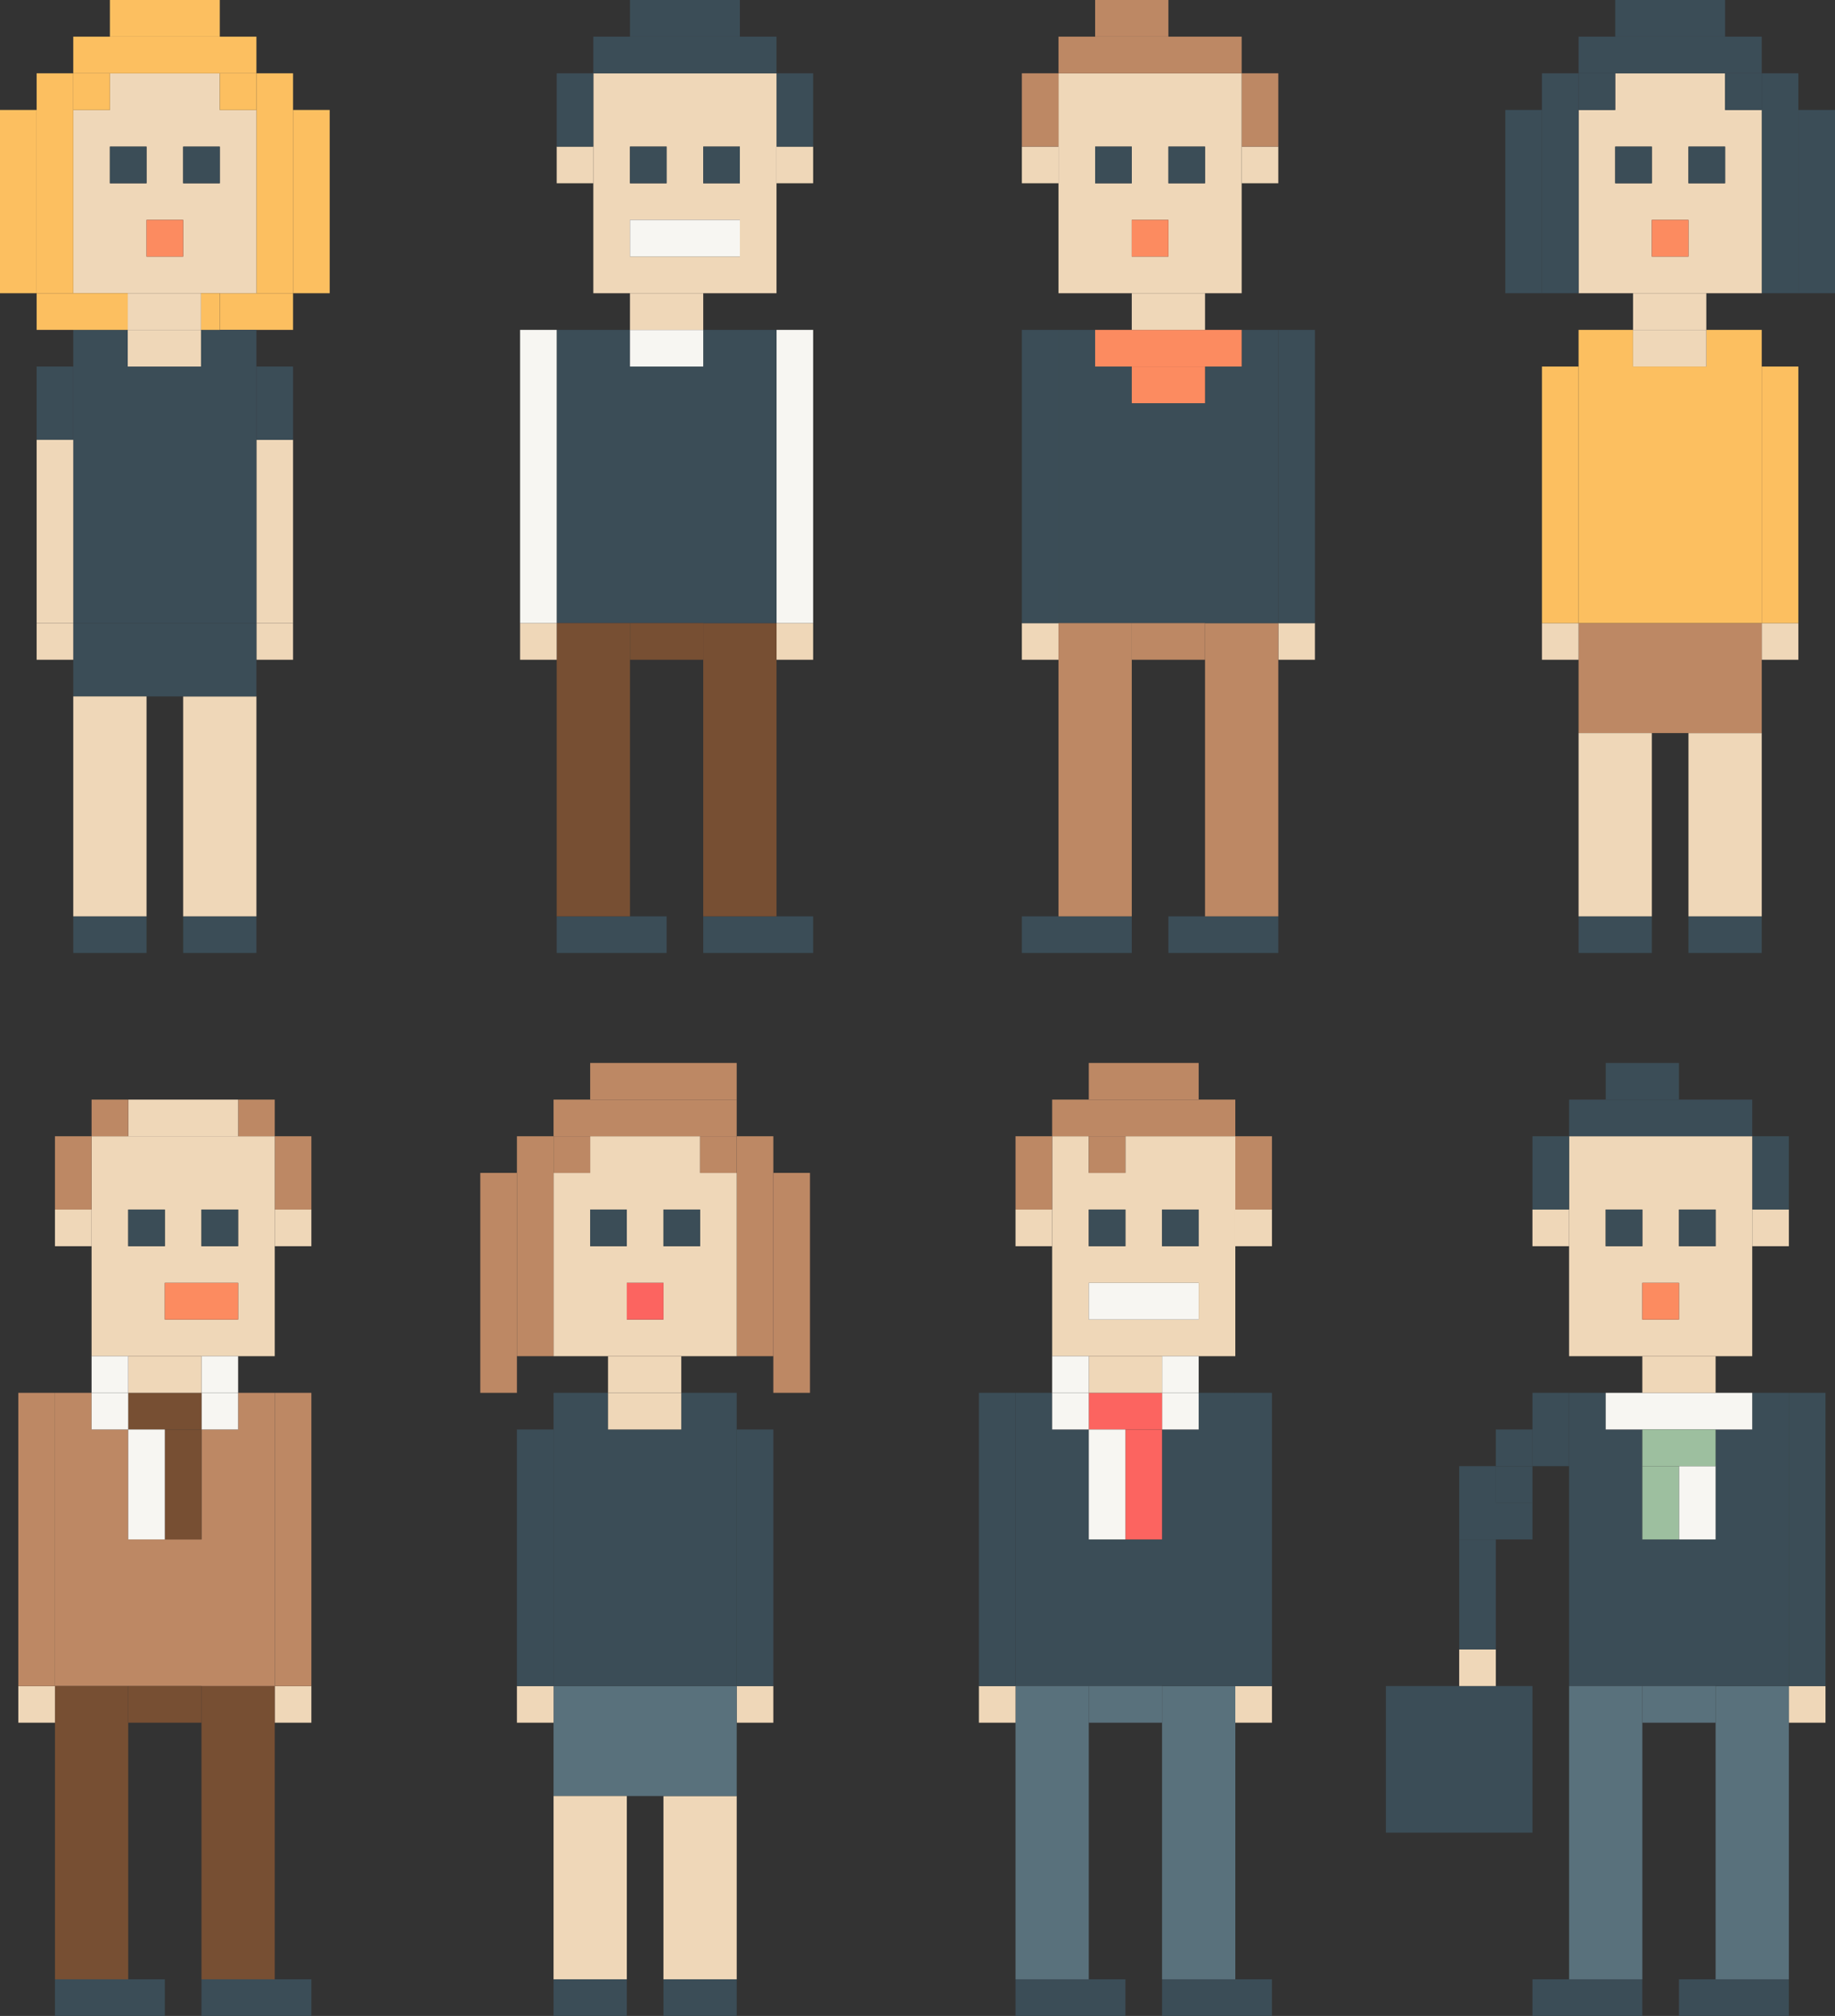 <svg xmlns="http://www.w3.org/2000/svg" viewBox="0 0 541 594"><rect x="0" y="0" width="541" height="594" fill="#333333" stroke="none"/><defs><style>.cls-1{fill:#bd8864;}.cls-2{fill:#efd7b8;}.cls-3{fill:#3b4d57;}.cls-4{fill:#59717c;}.cls-5{fill:#fc6460;}.cls-6{fill:#fcbf60;}.cls-7{fill:#fc8b60;}.cls-8{fill:#f7f6f2;}.cls-9{fill:#774f33;}.cls-10{fill:#9dbf9f;}</style></defs><title>peaople</title><g id="Слой_2" data-name="Слой 2"><g id="OBJECTS"><g id="_Группа_" data-name="&lt;Группа&gt;"><g id="_Группа_2" data-name="&lt;Группа&gt;"><g id="_Группа_3" data-name="&lt;Группа&gt;"><polygon id="_Контур_" data-name="&lt;Контур&gt;" class="cls-1" points="238.8 345.6 238.8 410.4 228 410.4 228 399.6 228 345.6 238.8 345.6"/><rect id="_Контур_2" data-name="&lt;Контур&gt;" class="cls-2" x="217.2" y="496.8" width="10.8" height="10.8"/><rect id="_Контур_3" data-name="&lt;Контур&gt;" class="cls-3" x="217.2" y="421.2" width="10.8" height="75.6"/><polygon id="_Контур_4" data-name="&lt;Контур&gt;" class="cls-1" points="228 345.6 228 399.6 217.2 399.6 217.2 345.6 217.2 334.8 228 334.8 228 345.6"/><rect id="_Контур_5" data-name="&lt;Контур&gt;" class="cls-3" x="195.6" y="583.2" width="21.6" height="10.8"/><rect id="_Контур_6" data-name="&lt;Контур&gt;" class="cls-2" x="195.6" y="529.2" width="21.6" height="54"/><polygon id="_Контур_7" data-name="&lt;Контур&gt;" class="cls-4" points="217.2 507.6 217.2 529.2 195.6 529.2 184.8 529.2 163.2 529.2 163.2 507.6 163.2 496.8 217.2 496.8 217.2 507.6"/><polygon id="_Контур_8" data-name="&lt;Контур&gt;" class="cls-3" points="217.2 421.2 217.2 496.8 163.2 496.8 163.2 421.2 163.2 410.4 179.26 410.4 179.26 421.2 200.86 421.2 200.86 410.4 217.2 410.4 217.2 421.2"/><path id="_Составной_контур_" data-name="&lt;Составной контур&gt;" class="cls-2" d="M217.2,345.6v54h-54v-54H174V334.8h32.4v10.8Zm-10.8,21.6V356.4H195.6v10.8Zm-10.8,21.6V378H184.8v10.8Zm-10.8-21.6V356.4H174v10.8Z"/><rect id="_Контур_9" data-name="&lt;Контур&gt;" class="cls-1" x="206.4" y="334.8" width="10.8" height="10.8"/><polygon id="_Контур_10" data-name="&lt;Контур&gt;" class="cls-1" points="217.2 324 217.2 334.8 206.4 334.8 174 334.8 163.2 334.8 163.2 324 174 324 217.2 324"/><rect id="_Контур_11" data-name="&lt;Контур&gt;" class="cls-1" x="174" y="313.2" width="43.2" height="10.8"/><rect id="_Контур_12" data-name="&lt;Контур&gt;" class="cls-3" x="195.6" y="356.4" width="10.8" height="10.8"/><rect id="_Контур_13" data-name="&lt;Контур&gt;" class="cls-2" x="179.26" y="410.4" width="21.6" height="10.8"/><rect id="_Контур_14" data-name="&lt;Контур&gt;" class="cls-2" x="179.26" y="399.6" width="21.6" height="10.8"/><rect id="_Контур_15" data-name="&lt;Контур&gt;" class="cls-5" x="184.8" y="378" width="10.8" height="10.8"/><rect id="_Контур_16" data-name="&lt;Контур&gt;" class="cls-3" x="163.2" y="583.2" width="21.6" height="10.8"/><rect id="_Контур_17" data-name="&lt;Контур&gt;" class="cls-2" x="163.2" y="529.2" width="21.6" height="54"/><rect id="_Контур_18" data-name="&lt;Контур&gt;" class="cls-3" x="174" y="356.4" width="10.8" height="10.8"/><rect id="_Контур_19" data-name="&lt;Контур&gt;" class="cls-1" x="163.2" y="334.8" width="10.8" height="10.8"/><rect id="_Контур_20" data-name="&lt;Контур&gt;" class="cls-2" x="152.4" y="496.8" width="10.8" height="10.8"/><rect id="_Контур_21" data-name="&lt;Контур&gt;" class="cls-3" x="152.4" y="421.2" width="10.8" height="75.6"/><polygon id="_Контур_22" data-name="&lt;Контур&gt;" class="cls-1" points="163.2 345.6 163.2 399.6 152.4 399.6 152.4 345.6 152.4 334.8 163.2 334.8 163.2 345.6"/><polygon id="_Контур_23" data-name="&lt;Контур&gt;" class="cls-1" points="152.4 399.6 152.4 410.4 141.6 410.4 141.6 345.6 152.4 345.6 152.4 399.6"/></g></g><g id="_Группа_4" data-name="&lt;Группа&gt;"><rect id="_Контур_24" data-name="&lt;Контур&gt;" class="cls-3" x="530.2" y="32.4" width="10.8" height="54"/><rect id="_Контур_25" data-name="&lt;Контур&gt;" class="cls-2" x="519.4" y="183.6" width="10.8" height="10.8"/><rect id="_Контур_26" data-name="&lt;Контур&gt;" class="cls-6" x="519.4" y="108" width="10.8" height="75.6"/><polygon id="_Контур_27" data-name="&lt;Контур&gt;" class="cls-3" points="530.2 32.4 530.2 86.4 519.4 86.4 519.4 32.4 519.4 21.6 530.2 21.6 530.2 32.4"/><rect id="_Контур_28" data-name="&lt;Контур&gt;" class="cls-3" x="497.8" y="270" width="21.6" height="10.8"/><rect id="_Контур_29" data-name="&lt;Контур&gt;" class="cls-2" x="497.8" y="216" width="21.6" height="54"/><polygon id="_Контур_30" data-name="&lt;Контур&gt;" class="cls-1" points="519.4 194.4 519.4 216 497.8 216 487 216 465.4 216 465.4 194.4 465.4 183.6 519.4 183.6 519.4 194.4"/><polygon id="_Контур_31" data-name="&lt;Контур&gt;" class="cls-6" points="519.4 108 519.4 183.6 465.4 183.6 465.4 108 465.4 97.2 481.46 97.2 481.46 108 503.06 108 503.06 97.2 519.4 97.2 519.4 108"/><path id="_Составной_контур_2" data-name="&lt;Составной контур&gt;" class="cls-2" d="M519.4,32.4v54h-54v-54h10.8V21.6h32.4V32.4ZM508.6,54V43.2H497.8V54ZM497.8,75.6V64.8H487V75.6ZM487,54V43.2H476.2V54Z"/><rect id="_Контур_32" data-name="&lt;Контур&gt;" class="cls-3" x="508.6" y="21.6" width="10.8" height="10.8"/><polygon id="_Контур_33" data-name="&lt;Контур&gt;" class="cls-3" points="519.4 10.8 519.4 21.6 508.6 21.6 476.2 21.6 465.4 21.6 465.4 10.8 476.2 10.8 508.6 10.8 519.4 10.8"/><rect id="_Контур_34" data-name="&lt;Контур&gt;" class="cls-3" x="497.8" y="43.2" width="10.8" height="10.8"/><rect id="_Контур_35" data-name="&lt;Контур&gt;" class="cls-3" x="476.2" width="32.4" height="10.8"/><rect id="_Контур_36" data-name="&lt;Контур&gt;" class="cls-2" x="481.46" y="97.2" width="21.6" height="10.8"/><rect id="_Контур_37" data-name="&lt;Контур&gt;" class="cls-2" x="481.46" y="86.4" width="21.6" height="10.8"/><rect id="_Контур_38" data-name="&lt;Контур&gt;" class="cls-7" x="487" y="64.8" width="10.8" height="10.8"/><rect id="_Контур_39" data-name="&lt;Контур&gt;" class="cls-3" x="465.4" y="270" width="21.6" height="10.8"/><rect id="_Контур_40" data-name="&lt;Контур&gt;" class="cls-2" x="465.4" y="216" width="21.6" height="54"/><rect id="_Контур_41" data-name="&lt;Контур&gt;" class="cls-3" x="476.2" y="43.2" width="10.8" height="10.8"/><rect id="_Контур_42" data-name="&lt;Контур&gt;" class="cls-3" x="465.4" y="21.6" width="10.8" height="10.8"/><rect id="_Контур_43" data-name="&lt;Контур&gt;" class="cls-2" x="454.6" y="183.6" width="10.8" height="10.8"/><rect id="_Контур_44" data-name="&lt;Контур&gt;" class="cls-6" x="454.6" y="108" width="10.8" height="75.6"/><polygon id="_Контур_45" data-name="&lt;Контур&gt;" class="cls-3" points="465.4 32.4 465.4 86.4 454.6 86.4 454.6 32.4 454.6 21.6 465.4 21.6 465.4 32.4"/><rect id="_Контур_46" data-name="&lt;Контур&gt;" class="cls-3" x="443.8" y="32.4" width="10.8" height="54"/></g><g id="_Группа_5" data-name="&lt;Группа&gt;"><rect id="_Контур_47" data-name="&lt;Контур&gt;" class="cls-2" x="376.87" y="183.6" width="10.8" height="10.8"/><rect id="_Контур_48" data-name="&lt;Контур&gt;" class="cls-3" x="376.87" y="97.2" width="10.8" height="86.4"/><polygon id="_Контур_49" data-name="&lt;Контур&gt;" class="cls-3" points="376.87 270 376.87 280.8 344.47 280.8 344.47 270 355.27 270 376.87 270"/><polygon id="_Контур_50" data-name="&lt;Контур&gt;" class="cls-1" points="376.87 194.4 376.87 270 355.27 270 355.27 194.4 355.27 183.6 376.87 183.6 376.87 194.4"/><polygon id="_Контур_51" data-name="&lt;Контур&gt;" class="cls-3" points="376.87 97.2 376.87 183.6 355.27 183.6 333.67 183.6 312.07 183.6 312.07 97.2 322.87 97.2 322.87 108 333.67 108 333.67 118.8 355.27 118.8 355.27 108 366.07 108 366.07 97.2 376.87 97.2"/><rect id="_Контур_52" data-name="&lt;Контур&gt;" class="cls-2" x="366.07" y="43.2" width="10.8" height="10.8"/><rect id="_Контур_53" data-name="&lt;Контур&gt;" class="cls-1" x="366.07" y="21.6" width="10.8" height="21.6"/><polygon id="_Контур_54" data-name="&lt;Контур&gt;" class="cls-7" points="366.07 97.2 366.07 108 355.27 108 333.67 108 322.87 108 322.87 97.2 333.67 97.2 355.27 97.2 366.07 97.2"/><path id="_Составной_контур_3" data-name="&lt;Составной контур&gt;" class="cls-2" d="M366.07,54V86.4h-54V21.6h54V54Zm-10.8,0V43.2h-10.8V54Zm-10.8,21.6V64.8h-10.8V75.6ZM333.67,54V43.2h-10.8V54Z"/><polygon id="_Контур_55" data-name="&lt;Контур&gt;" class="cls-1" points="366.07 10.8 366.07 21.6 312.07 21.6 312.07 10.8 322.87 10.8 344.47 10.8 366.07 10.8"/><rect id="_Контур_56" data-name="&lt;Контур&gt;" class="cls-1" x="333.67" y="183.6" width="21.6" height="10.8"/><rect id="_Контур_57" data-name="&lt;Контур&gt;" class="cls-7" x="333.67" y="108" width="21.6" height="10.8"/><rect id="_Контур_58" data-name="&lt;Контур&gt;" class="cls-2" x="333.67" y="86.4" width="21.6" height="10.8"/><rect id="_Контур_59" data-name="&lt;Контур&gt;" class="cls-3" x="344.47" y="43.2" width="10.8" height="10.8"/><rect id="_Контур_60" data-name="&lt;Контур&gt;" class="cls-7" x="333.67" y="64.8" width="10.8" height="10.8"/><rect id="_Контур_61" data-name="&lt;Контур&gt;" class="cls-1" x="322.87" width="21.6" height="10.8"/><polygon id="_Контур_62" data-name="&lt;Контур&gt;" class="cls-3" points="333.67 270 333.67 280.8 301.27 280.8 301.27 270 312.07 270 333.67 270"/><polygon id="_Контур_63" data-name="&lt;Контур&gt;" class="cls-1" points="333.67 194.4 333.67 270 312.07 270 312.07 194.4 312.07 183.6 333.67 183.6 333.67 194.4"/><rect id="_Контур_64" data-name="&lt;Контур&gt;" class="cls-3" x="322.87" y="43.2" width="10.8" height="10.8"/><rect id="_Контур_65" data-name="&lt;Контур&gt;" class="cls-2" x="301.27" y="183.6" width="10.8" height="10.8"/><rect id="_Контур_66" data-name="&lt;Контур&gt;" class="cls-3" x="301.27" y="97.2" width="10.8" height="86.4"/><rect id="_Контур_67" data-name="&lt;Контур&gt;" class="cls-2" x="301.27" y="43.2" width="10.8" height="10.8"/><rect id="_Контур_68" data-name="&lt;Контур&gt;" class="cls-1" x="301.27" y="21.6" width="10.8" height="21.6"/></g><g id="_Группа_6" data-name="&lt;Группа&gt;"><polygon id="_Контур_69" data-name="&lt;Контур&gt;" class="cls-3" points="239.73 270 239.73 280.8 207.33 280.8 207.33 270 228.93 270 239.73 270"/><rect id="_Контур_70" data-name="&lt;Контур&gt;" class="cls-2" x="228.93" y="183.6" width="10.8" height="10.8"/><rect id="_Контур_71" data-name="&lt;Контур&gt;" class="cls-8" x="228.93" y="97.2" width="10.8" height="86.4"/><rect id="_Контур_72" data-name="&lt;Контур&gt;" class="cls-2" x="228.93" y="43.2" width="10.8" height="10.8"/><rect id="_Контур_73" data-name="&lt;Контур&gt;" class="cls-3" x="228.93" y="21.6" width="10.8" height="21.6"/><polygon id="_Контур_74" data-name="&lt;Контур&gt;" class="cls-9" points="228.93 194.4 228.93 270 207.33 270 207.33 194.4 207.33 183.6 228.93 183.6 228.93 194.4"/><polygon id="_Контур_75" data-name="&lt;Контур&gt;" class="cls-3" points="228.93 97.2 228.93 183.6 207.33 183.6 185.73 183.6 164.13 183.6 164.13 97.2 185.73 97.2 185.73 108 207.33 108 207.33 97.2 228.93 97.2"/><path id="_Составной_контур_4" data-name="&lt;Составной контур&gt;" class="cls-2" d="M228.93,54V86.4h-54V21.6h54V54Zm-10.8,21.6V64.8h-32.4V75.6Zm0-21.6V43.2h-10.8V54Zm-21.6,0V43.2h-10.8V54Z"/><polygon id="_Контур_76" data-name="&lt;Контур&gt;" class="cls-3" points="228.93 10.8 228.93 21.6 174.93 21.6 174.93 10.8 185.73 10.8 218.13 10.8 228.93 10.8"/><rect id="_Контур_77" data-name="&lt;Контур&gt;" class="cls-8" x="185.73" y="64.8" width="32.4" height="10.8"/><rect id="_Контур_78" data-name="&lt;Контур&gt;" class="cls-3" x="207.33" y="43.2" width="10.8" height="10.8"/><rect id="_Контур_79" data-name="&lt;Контур&gt;" class="cls-3" x="185.73" width="32.4" height="10.8"/><rect id="_Контур_80" data-name="&lt;Контур&gt;" class="cls-9" x="185.73" y="183.6" width="21.6" height="10.8"/><rect id="_Контур_81" data-name="&lt;Контур&gt;" class="cls-8" x="185.73" y="97.2" width="21.6" height="10.8"/><rect id="_Контур_82" data-name="&lt;Контур&gt;" class="cls-2" x="185.73" y="86.4" width="21.6" height="10.8"/><polygon id="_Контур_83" data-name="&lt;Контур&gt;" class="cls-3" points="196.53 270 196.53 280.8 164.13 280.8 164.13 270 185.73 270 196.53 270"/><rect id="_Контур_84" data-name="&lt;Контур&gt;" class="cls-3" x="185.73" y="43.2" width="10.8" height="10.8"/><polygon id="_Контур_85" data-name="&lt;Контур&gt;" class="cls-9" points="185.73 194.4 185.73 270 164.13 270 164.13 194.4 164.13 183.6 185.73 183.6 185.73 194.4"/><rect id="_Контур_86" data-name="&lt;Контур&gt;" class="cls-2" x="164.13" y="43.2" width="10.8" height="10.8"/><rect id="_Контур_87" data-name="&lt;Контур&gt;" class="cls-3" x="164.13" y="21.6" width="10.8" height="21.6"/><rect id="_Контур_88" data-name="&lt;Контур&gt;" class="cls-2" x="153.33" y="183.6" width="10.8" height="10.8"/><rect id="_Контур_89" data-name="&lt;Контур&gt;" class="cls-8" x="153.33" y="97.2" width="10.8" height="86.4"/></g><g id="_Группа_7" data-name="&lt;Группа&gt;"><rect id="_Контур_90" data-name="&lt;Контур&gt;" class="cls-6" x="86.4" y="32.4" width="10.8" height="54"/><rect id="_Контур_91" data-name="&lt;Контур&gt;" class="cls-2" x="75.6" y="183.6" width="10.8" height="10.8"/><rect id="_Контур_92" data-name="&lt;Контур&gt;" class="cls-2" x="75.6" y="129.6" width="10.8" height="54"/><rect id="_Контур_93" data-name="&lt;Контур&gt;" class="cls-3" x="75.6" y="108" width="10.8" height="21.6"/><polygon id="_Контур_94" data-name="&lt;Контур&gt;" class="cls-6" points="86.4 86.4 86.4 97.2 75.6 97.2 64.8 97.2 64.8 86.4 75.6 86.4 86.4 86.4"/><polygon id="_Контур_95" data-name="&lt;Контур&gt;" class="cls-6" points="86.4 32.4 86.4 86.4 75.6 86.4 75.6 32.4 75.6 21.6 86.4 21.6 86.4 32.4"/><rect id="_Контур_96" data-name="&lt;Контур&gt;" class="cls-3" x="54" y="270" width="21.6" height="10.8"/><rect id="_Контур_97" data-name="&lt;Контур&gt;" class="cls-2" x="54" y="205.2" width="21.6" height="64.8"/><polygon id="_Контур_98" data-name="&lt;Контур&gt;" class="cls-3" points="75.6 194.4 75.6 205.2 54 205.2 43.2 205.2 21.6 205.2 21.6 194.4 21.6 183.6 75.6 183.6 75.6 194.4"/><polygon id="_Контур_99" data-name="&lt;Контур&gt;" class="cls-3" points="75.6 108 75.6 129.6 75.6 183.6 21.6 183.6 21.6 129.6 21.6 108 21.6 97.2 37.66 97.2 37.66 108 59.26 108 59.26 97.2 64.8 97.2 75.6 97.2 75.6 108"/><path id="_Составной_контур_5" data-name="&lt;Составной контур&gt;" class="cls-2" d="M75.6,32.4v54h-54v-54H32.4V21.6H64.8V32.4ZM64.8,54V43.2H54V54ZM54,75.6V64.8H43.2V75.6ZM43.2,54V43.2H32.4V54Z"/><rect id="_Контур_100" data-name="&lt;Контур&gt;" class="cls-6" x="64.8" y="21.6" width="10.8" height="10.8"/><polygon id="_Контур_101" data-name="&lt;Контур&gt;" class="cls-6" points="75.6 10.8 75.6 21.6 64.8 21.6 32.4 21.6 21.6 21.6 21.6 10.8 32.4 10.8 64.8 10.8 75.6 10.8"/><rect id="_Контур_102" data-name="&lt;Контур&gt;" class="cls-6" x="59.26" y="86.4" width="5.54" height="10.8"/><rect id="_Контур_103" data-name="&lt;Контур&gt;" class="cls-3" x="54" y="43.2" width="10.8" height="10.8"/><rect id="_Контур_104" data-name="&lt;Контур&gt;" class="cls-6" x="32.4" width="32.4" height="10.8"/><rect id="_Контур_105" data-name="&lt;Контур&gt;" class="cls-2" x="37.66" y="97.2" width="21.6" height="10.8"/><rect id="_Контур_106" data-name="&lt;Контур&gt;" class="cls-2" x="37.66" y="86.4" width="21.6" height="10.8"/><rect id="_Контур_107" data-name="&lt;Контур&gt;" class="cls-7" x="43.2" y="64.8" width="10.8" height="10.8"/><rect id="_Контур_108" data-name="&lt;Контур&gt;" class="cls-3" x="21.6" y="270" width="21.6" height="10.8"/><rect id="_Контур_109" data-name="&lt;Контур&gt;" class="cls-2" x="21.6" y="205.2" width="21.6" height="64.8"/><rect id="_Контур_110" data-name="&lt;Контур&gt;" class="cls-3" x="32.4" y="43.2" width="10.8" height="10.8"/><polygon id="_Контур_111" data-name="&lt;Контур&gt;" class="cls-6" points="37.66 86.4 37.66 97.2 21.6 97.2 10.8 97.2 10.8 86.4 21.6 86.4 37.66 86.4"/><rect id="_Контур_112" data-name="&lt;Контур&gt;" class="cls-6" x="21.6" y="21.6" width="10.8" height="10.8"/><rect id="_Контур_113" data-name="&lt;Контур&gt;" class="cls-2" x="10.8" y="183.6" width="10.8" height="10.8"/><rect id="_Контур_114" data-name="&lt;Контур&gt;" class="cls-3" x="10.8" y="108" width="10.8" height="21.6"/><rect id="_Контур_115" data-name="&lt;Контур&gt;" class="cls-2" x="10.8" y="129.6" width="10.8" height="54"/><polygon id="_Контур_116" data-name="&lt;Контур&gt;" class="cls-6" points="21.6 32.4 21.6 86.4 10.8 86.4 10.8 32.4 10.8 21.6 21.6 21.6 21.6 32.4"/><rect id="_Контур_117" data-name="&lt;Контур&gt;" class="cls-6" y="32.4" width="10.8" height="54"/></g><g id="_Группа_8" data-name="&lt;Группа&gt;"><g id="_Группа_9" data-name="&lt;Группа&gt;"><polygon id="_Контур_118" data-name="&lt;Контур&gt;" class="cls-3" points="375 583.2 375 594 342.6 594 342.6 583.2 364.2 583.2 375 583.2"/><rect id="_Контур_119" data-name="&lt;Контур&gt;" class="cls-2" x="364.2" y="496.8" width="10.8" height="10.8"/><rect id="_Контур_120" data-name="&lt;Контур&gt;" class="cls-3" x="364.2" y="410.4" width="10.8" height="86.4"/><rect id="_Контур_121" data-name="&lt;Контур&gt;" class="cls-2" x="364.2" y="356.4" width="10.8" height="10.8"/><rect id="_Контур_122" data-name="&lt;Контур&gt;" class="cls-1" x="364.2" y="334.8" width="10.8" height="21.6"/><polygon id="_Контур_123" data-name="&lt;Контур&gt;" class="cls-4" points="364.2 507.6 364.2 583.2 342.6 583.2 342.6 507.6 342.6 496.8 364.2 496.8 364.2 507.6"/><polygon id="_Контур_124" data-name="&lt;Контур&gt;" class="cls-3" points="364.2 410.4 364.2 496.8 342.6 496.8 321 496.8 299.4 496.8 299.4 410.4 310.2 410.4 310.2 421.2 321 421.2 321 453.6 331.8 453.6 342.6 453.6 342.6 421.2 353.4 421.2 353.4 410.4 364.2 410.4"/><path id="_Составной_контур_6" data-name="&lt;Составной контур&gt;" class="cls-2" d="M364.2,367.2v32.4h-54V334.8H321v10.8h10.8V334.8h32.4v32.4Zm-10.8,21.6V378H321v10.8Zm0-21.6V356.4H342.6v10.8Zm-21.6,0V356.4H321v10.8Z"/><polygon id="_Контур_125" data-name="&lt;Контур&gt;" class="cls-1" points="364.2 324 364.2 334.8 331.8 334.8 321 334.8 310.2 334.8 310.2 324 321 324 353.4 324 364.2 324"/><rect id="_Контур_126" data-name="&lt;Контур&gt;" class="cls-8" x="342.6" y="410.4" width="10.8" height="10.8"/><rect id="_Контур_127" data-name="&lt;Контур&gt;" class="cls-8" x="342.6" y="399.6" width="10.8" height="10.8"/><rect id="_Контур_128" data-name="&lt;Контур&gt;" class="cls-8" x="321" y="378" width="32.4" height="10.8"/><rect id="_Контур_129" data-name="&lt;Контур&gt;" class="cls-3" x="342.6" y="356.4" width="10.8" height="10.8"/><rect id="_Контур_130" data-name="&lt;Контур&gt;" class="cls-1" x="321" y="313.2" width="32.4" height="10.8"/><rect id="_Контур_131" data-name="&lt;Контур&gt;" class="cls-4" x="321" y="496.8" width="21.6" height="10.8"/><rect id="_Контур_132" data-name="&lt;Контур&gt;" class="cls-5" x="331.8" y="421.2" width="10.8" height="32.4"/><polygon id="_Контур_133" data-name="&lt;Контур&gt;" class="cls-5" points="342.6 410.4 342.6 421.2 331.8 421.2 321 421.2 321 410.4 342.6 410.4"/><rect id="_Контур_134" data-name="&lt;Контур&gt;" class="cls-2" x="321" y="399.6" width="21.6" height="10.8"/><polygon id="_Контур_135" data-name="&lt;Контур&gt;" class="cls-3" points="331.8 583.2 331.8 594 299.4 594 299.4 583.2 321 583.2 331.8 583.2"/><rect id="_Контур_136" data-name="&lt;Контур&gt;" class="cls-8" x="321" y="421.2" width="10.8" height="32.4"/><rect id="_Контур_137" data-name="&lt;Контур&gt;" class="cls-3" x="321" y="356.4" width="10.8" height="10.8"/><rect id="_Контур_138" data-name="&lt;Контур&gt;" class="cls-1" x="321" y="334.8" width="10.8" height="10.8"/><polygon id="_Контур_139" data-name="&lt;Контур&gt;" class="cls-4" points="321 507.6 321 583.2 299.4 583.2 299.4 507.6 299.4 496.8 321 496.8 321 507.6"/><rect id="_Контур_140" data-name="&lt;Контур&gt;" class="cls-8" x="310.2" y="410.4" width="10.8" height="10.8"/><rect id="_Контур_141" data-name="&lt;Контур&gt;" class="cls-8" x="310.2" y="399.6" width="10.8" height="10.8"/><rect id="_Контур_142" data-name="&lt;Контур&gt;" class="cls-2" x="299.4" y="356.4" width="10.8" height="10.8"/><rect id="_Контур_143" data-name="&lt;Контур&gt;" class="cls-1" x="299.4" y="334.8" width="10.8" height="21.6"/><rect id="_Контур_144" data-name="&lt;Контур&gt;" class="cls-2" x="288.6" y="496.8" width="10.8" height="10.8"/><rect id="_Контур_145" data-name="&lt;Контур&gt;" class="cls-3" x="288.6" y="410.4" width="10.8" height="86.4"/></g></g><g id="_Группа_10" data-name="&lt;Группа&gt;"><g id="_Группа_11" data-name="&lt;Группа&gt;"><polygon id="_Контур_146" data-name="&lt;Контур&gt;" class="cls-3" points="91.8 583.2 91.8 594 59.4 594 59.4 583.2 81 583.2 91.8 583.2"/><rect id="_Контур_147" data-name="&lt;Контур&gt;" class="cls-2" x="81" y="496.8" width="10.8" height="10.8"/><rect id="_Контур_148" data-name="&lt;Контур&gt;" class="cls-1" x="81" y="410.4" width="10.8" height="86.4"/><rect id="_Контур_149" data-name="&lt;Контур&gt;" class="cls-2" x="81" y="356.4" width="10.8" height="10.8"/><rect id="_Контур_150" data-name="&lt;Контур&gt;" class="cls-1" x="81" y="334.8" width="10.8" height="21.6"/><polygon id="_Контур_151" data-name="&lt;Контур&gt;" class="cls-9" points="81 507.6 81 583.2 59.4 583.2 59.4 507.6 59.4 496.8 81 496.8 81 507.6"/><polygon id="_Контур_152" data-name="&lt;Контур&gt;" class="cls-1" points="81 410.4 81 496.8 59.4 496.8 37.8 496.8 16.2 496.8 16.2 410.4 27 410.4 27 421.2 37.8 421.2 37.8 453.6 48.6 453.6 59.4 453.6 59.4 421.2 70.2 421.2 70.2 410.4 81 410.4"/><path id="_Составной_контур_7" data-name="&lt;Составной контур&gt;" class="cls-2" d="M81,367.2v32.4H27V334.8H81v32.4ZM70.2,388.8V378H48.6v10.8Zm0-21.6V356.4H59.4v10.8Zm-21.6,0V356.4H37.8v10.8Z"/><rect id="_Контур_153" data-name="&lt;Контур&gt;" class="cls-1" x="70.2" y="324" width="10.8" height="10.8"/><rect id="_Контур_154" data-name="&lt;Контур&gt;" class="cls-8" x="59.4" y="410.4" width="10.8" height="10.8"/><rect id="_Контур_155" data-name="&lt;Контур&gt;" class="cls-8" x="59.4" y="399.6" width="10.8" height="10.8"/><rect id="_Контур_156" data-name="&lt;Контур&gt;" class="cls-7" x="48.6" y="378" width="21.6" height="10.8"/><rect id="_Контур_157" data-name="&lt;Контур&gt;" class="cls-3" x="59.4" y="356.4" width="10.8" height="10.8"/><rect id="_Контур_158" data-name="&lt;Контур&gt;" class="cls-2" x="37.8" y="324" width="32.4" height="10.8"/><rect id="_Контур_159" data-name="&lt;Контур&gt;" class="cls-9" x="37.8" y="496.8" width="21.6" height="10.8"/><rect id="_Контур_160" data-name="&lt;Контур&gt;" class="cls-9" x="48.6" y="421.2" width="10.8" height="32.4"/><polygon id="_Контур_161" data-name="&lt;Контур&gt;" class="cls-9" points="59.4 410.4 59.4 421.2 48.6 421.2 37.8 421.2 37.8 410.4 59.4 410.4"/><rect id="_Контур_162" data-name="&lt;Контур&gt;" class="cls-2" x="37.8" y="399.6" width="21.6" height="10.8"/><polygon id="_Контур_163" data-name="&lt;Контур&gt;" class="cls-3" points="48.6 583.2 48.6 594 16.2 594 16.2 583.2 37.8 583.2 48.6 583.2"/><rect id="_Контур_164" data-name="&lt;Контур&gt;" class="cls-8" x="37.8" y="421.2" width="10.8" height="32.4"/><rect id="_Контур_165" data-name="&lt;Контур&gt;" class="cls-3" x="37.8" y="356.4" width="10.8" height="10.8"/><polygon id="_Контур_166" data-name="&lt;Контур&gt;" class="cls-9" points="37.8 507.6 37.8 583.2 16.2 583.2 16.2 507.6 16.2 496.8 37.8 496.8 37.8 507.6"/><rect id="_Контур_167" data-name="&lt;Контур&gt;" class="cls-8" x="27" y="410.4" width="10.8" height="10.8"/><rect id="_Контур_168" data-name="&lt;Контур&gt;" class="cls-8" x="27" y="399.6" width="10.8" height="10.8"/><rect id="_Контур_169" data-name="&lt;Контур&gt;" class="cls-1" x="27" y="324" width="10.8" height="10.8"/><rect id="_Контур_170" data-name="&lt;Контур&gt;" class="cls-2" x="16.2" y="356.4" width="10.8" height="10.8"/><rect id="_Контур_171" data-name="&lt;Контур&gt;" class="cls-1" x="16.2" y="334.8" width="10.8" height="21.6"/><rect id="_Контур_172" data-name="&lt;Контур&gt;" class="cls-2" x="5.4" y="496.8" width="10.8" height="10.8"/><rect id="_Контур_173" data-name="&lt;Контур&gt;" class="cls-1" x="5.4" y="410.4" width="10.8" height="86.4"/></g></g><g id="_Группа_12" data-name="&lt;Группа&gt;"><g id="_Группа_13" data-name="&lt;Группа&gt;"><g id="_Группа_14" data-name="&lt;Группа&gt;"><rect id="_Контур_174" data-name="&lt;Контур&gt;" class="cls-2" x="527.4" y="496.8" width="10.8" height="10.8"/></g><g id="_Группа_15" data-name="&lt;Группа&gt;"><rect id="_Контур_175" data-name="&lt;Контур&gt;" class="cls-3" x="527.4" y="410.4" width="10.8" height="86.4"/></g><g id="_Группа_16" data-name="&lt;Группа&gt;"><polygon id="_Контур_176" data-name="&lt;Контур&gt;" class="cls-3" points="527.4 583.2 527.4 594 495 594 495 583.2 505.8 583.2 527.4 583.2"/></g><g id="_Группа_17" data-name="&lt;Группа&gt;"><polygon id="_Контур_177" data-name="&lt;Контур&gt;" class="cls-4" points="527.4 507.6 527.4 583.2 505.8 583.2 505.8 507.6 505.8 496.8 527.4 496.8 527.4 507.6"/></g><g id="_Группа_18" data-name="&lt;Группа&gt;"><polygon id="_Контур_178" data-name="&lt;Контур&gt;" class="cls-3" points="527.4 410.4 527.4 496.8 505.8 496.8 484.2 496.8 462.6 496.8 462.6 432 462.6 410.4 473.4 410.4 473.4 421.2 484.2 421.2 484.2 432 484.2 453.6 495 453.6 505.8 453.6 505.8 432 505.8 421.2 516.6 421.2 516.6 410.4 527.4 410.4"/></g><g id="_Группа_19" data-name="&lt;Группа&gt;"><rect id="_Контур_179" data-name="&lt;Контур&gt;" class="cls-2" x="516.6" y="356.4" width="10.8" height="10.8"/></g><g id="_Группа_20" data-name="&lt;Группа&gt;"><rect id="_Контур_180" data-name="&lt;Контур&gt;" class="cls-3" x="516.6" y="334.8" width="10.8" height="21.6"/></g><g id="_Группа_21" data-name="&lt;Группа&gt;"><polygon id="_Контур_181" data-name="&lt;Контур&gt;" class="cls-8" points="516.6 410.4 516.6 421.2 505.8 421.2 484.2 421.2 473.4 421.2 473.4 410.4 484.2 410.4 505.8 410.4 516.6 410.4"/></g><g id="_Группа_22" data-name="&lt;Группа&gt;"><path id="_Составной_контур_8" data-name="&lt;Составной контур&gt;" class="cls-2" d="M516.6,367.2v32.4h-54V334.8h54v32.4Zm-10.8,0V356.4H495v10.8ZM495,388.8V378H484.2v10.8Zm-10.8-21.6V356.4H473.4v10.8Z"/></g><g id="_Группа_23" data-name="&lt;Группа&gt;"><polygon id="_Контур_182" data-name="&lt;Контур&gt;" class="cls-3" points="516.6 324 516.6 334.8 462.6 334.8 462.6 324 473.4 324 495 324 516.6 324"/></g><g id="_Группа_24" data-name="&lt;Группа&gt;"><rect id="_Контур_183" data-name="&lt;Контур&gt;" class="cls-4" x="484.2" y="496.8" width="21.6" height="10.8"/></g><g id="_Группа_25" data-name="&lt;Группа&gt;"><rect id="_Контур_184" data-name="&lt;Контур&gt;" class="cls-8" x="495" y="432" width="10.8" height="21.6"/></g><g id="_Группа_26" data-name="&lt;Группа&gt;"><polygon id="_Контур_185" data-name="&lt;Контур&gt;" class="cls-10" points="505.8 421.2 505.8 432 495 432 484.2 432 484.2 421.2 505.8 421.2"/></g><g id="_Группа_27" data-name="&lt;Группа&gt;"><rect id="_Контур_186" data-name="&lt;Контур&gt;" class="cls-2" x="484.2" y="399.6" width="21.6" height="10.8"/></g><g id="_Группа_28" data-name="&lt;Группа&gt;"><rect id="_Контур_187" data-name="&lt;Контур&gt;" class="cls-3" x="495" y="356.4" width="10.8" height="10.8"/></g><g id="_Группа_29" data-name="&lt;Группа&gt;"><rect id="_Контур_188" data-name="&lt;Контур&gt;" class="cls-10" x="484.2" y="432" width="10.8" height="21.6"/></g><g id="_Группа_30" data-name="&lt;Группа&gt;"><rect id="_Контур_189" data-name="&lt;Контур&gt;" class="cls-7" x="484.2" y="378" width="10.8" height="10.8"/></g><g id="_Группа_31" data-name="&lt;Группа&gt;"><rect id="_Контур_190" data-name="&lt;Контур&gt;" class="cls-3" x="473.4" y="313.2" width="21.6" height="10.8"/></g><g id="_Группа_32" data-name="&lt;Группа&gt;"><polygon id="_Контур_191" data-name="&lt;Контур&gt;" class="cls-3" points="484.2 583.2 484.2 594 451.8 594 451.8 583.2 462.6 583.2 484.2 583.2"/></g><g id="_Группа_33" data-name="&lt;Группа&gt;"><polygon id="_Контур_192" data-name="&lt;Контур&gt;" class="cls-4" points="484.2 507.6 484.2 583.2 462.6 583.2 462.6 496.8 484.2 496.8 484.2 507.6"/></g><g id="_Группа_34" data-name="&lt;Группа&gt;"><rect id="_Контур_193" data-name="&lt;Контур&gt;" class="cls-3" x="473.4" y="356.4" width="10.8" height="10.8"/></g><g id="_Группа_35" data-name="&lt;Группа&gt;"><polygon id="_Контур_194" data-name="&lt;Контур&gt;" class="cls-3" points="462.6 410.4 462.6 432 451.8 432 451.8 421.2 451.8 410.4 462.6 410.4"/></g><g id="_Группа_36" data-name="&lt;Группа&gt;"><rect id="_Контур_195" data-name="&lt;Контур&gt;" class="cls-2" x="451.8" y="356.4" width="10.8" height="10.8"/></g><g id="_Группа_37" data-name="&lt;Группа&gt;"><rect id="_Контур_196" data-name="&lt;Контур&gt;" class="cls-3" x="451.8" y="334.8" width="10.8" height="21.6"/></g><g id="_Группа_38" data-name="&lt;Группа&gt;"><polygon id="_Контур_197" data-name="&lt;Контур&gt;" class="cls-3" points="451.8 496.8 451.8 540 408.6 540 408.6 496.8 430.2 496.8 441 496.8 451.8 496.8"/></g><g id="_Группа_39" data-name="&lt;Группа&gt;"><polygon id="_Контур_198" data-name="&lt;Контур&gt;" class="cls-3" points="451.8 442.8 451.8 453.6 441 453.6 430.2 453.6 430.2 432 441 432 441 442.8 451.8 442.8"/></g><g id="_Группа_40" data-name="&lt;Группа&gt;"><rect id="_Контур_199" data-name="&lt;Контур&gt;" class="cls-3" x="441" y="432" width="10.8" height="10.8"/></g><g id="_Группа_41" data-name="&lt;Группа&gt;"><rect id="_Контур_200" data-name="&lt;Контур&gt;" class="cls-3" x="441" y="421.2" width="10.8" height="10.8"/></g><g id="_Группа_42" data-name="&lt;Группа&gt;"><rect id="_Контур_201" data-name="&lt;Контур&gt;" class="cls-2" x="430.2" y="486" width="10.8" height="10.8"/></g><g id="_Группа_43" data-name="&lt;Группа&gt;"><rect id="_Контур_202" data-name="&lt;Контур&gt;" class="cls-3" x="430.2" y="453.6" width="10.8" height="32.4"/></g></g></g></g></g></g></svg>